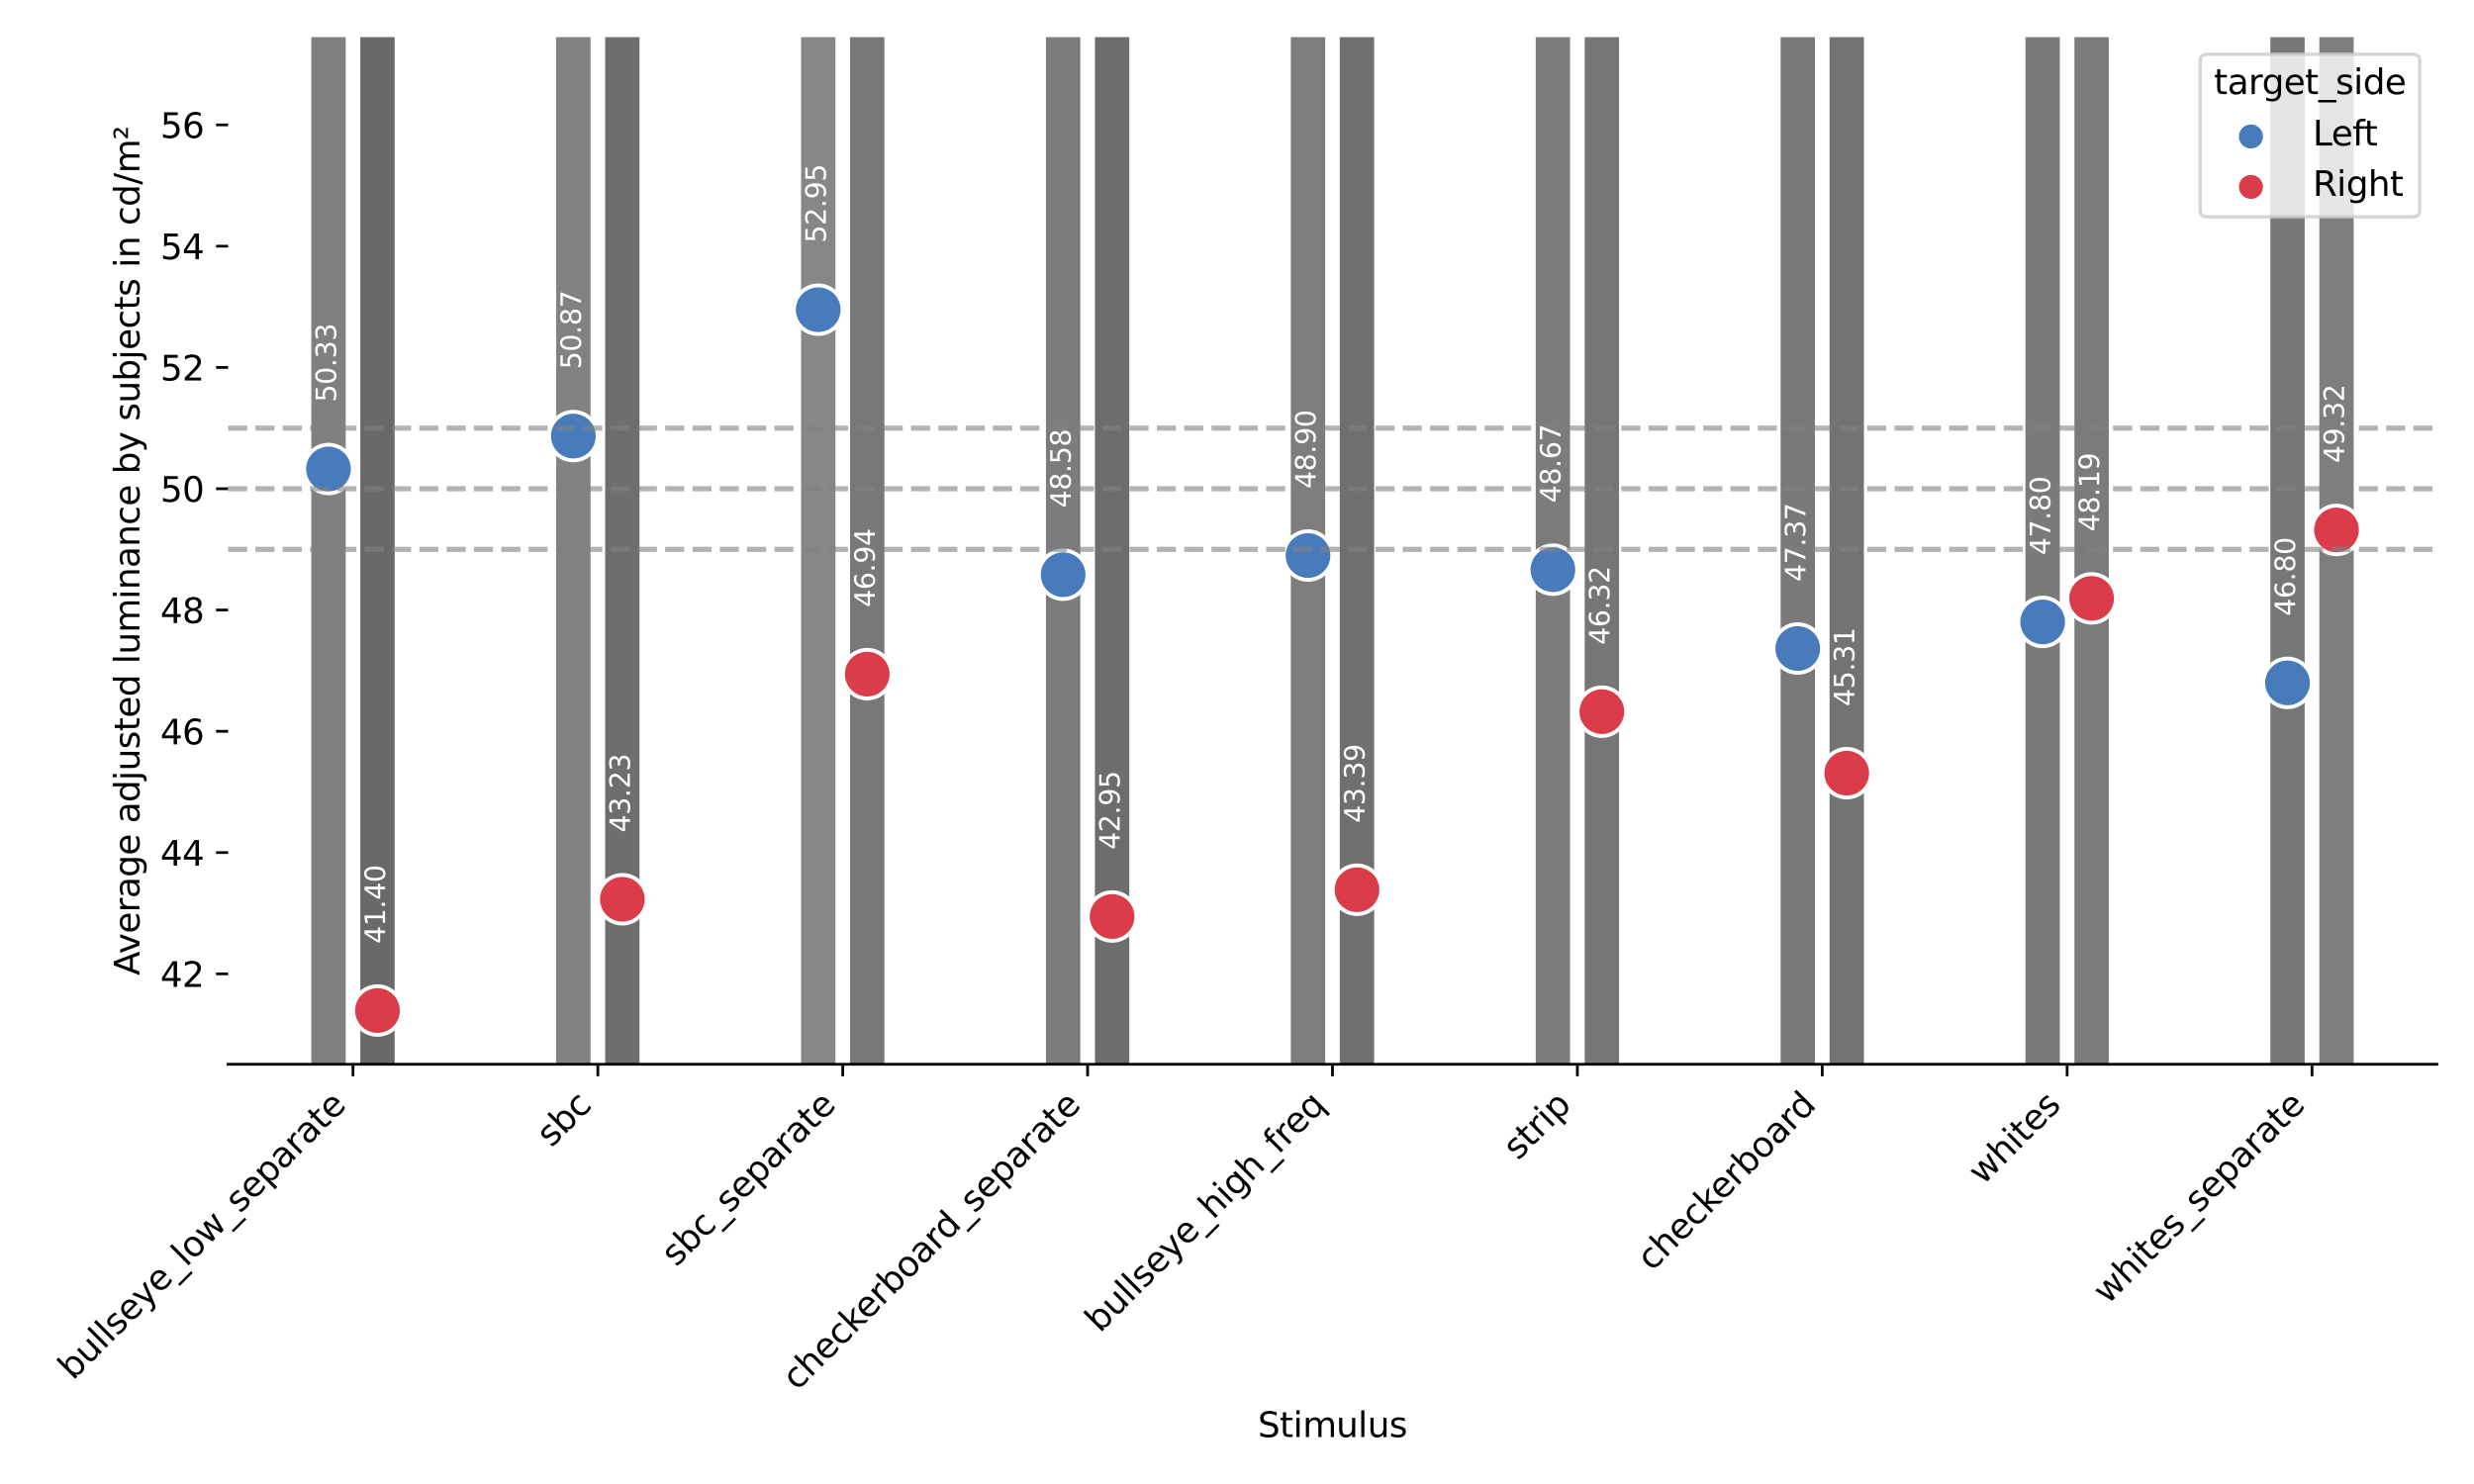 <?xml version="1.0" encoding="utf-8" standalone="no"?>
<!DOCTYPE svg PUBLIC "-//W3C//DTD SVG 1.1//EN"
  "http://www.w3.org/Graphics/SVG/1.1/DTD/svg11.dtd">
<svg xmlns:xlink="http://www.w3.org/1999/xlink" width="720pt" height="432pt" viewBox="0 0 720 432" xmlns="http://www.w3.org/2000/svg" version="1.1">
 <defs>
  <style type="text/css">*{stroke-linejoin: round; stroke-linecap: butt}</style>
 </defs>
 <g id="figure_1">
  <g id="patch_1">
   <path d="M 0 432 
L 720 432 
L 720 0 
L 0 0 
z
" style="fill: #ffffff"/>
  </g>
  <g id="axes_1">
   <g id="patch_2">
    <path d="M 66.381 309.807 
L 709.2 309.807 
L 709.2 10.8 
L 66.381 10.8 
z
" style="fill: #ffffff"/>
   </g>
   <g id="line2d_1">
    <path d="M 95.6 309.807 
L 95.6 10.8 
" clip-path="url(#p808f2d8a9f)" style="fill: none; stroke: #808080; stroke-width: 10; stroke-linecap: square"/>
   </g>
   <g id="line2d_2">
    <path d="M 109.853 309.807 
L 109.853 10.8 
" clip-path="url(#p808f2d8a9f)" style="fill: none; stroke: #696969; stroke-width: 10; stroke-linecap: square"/>
   </g>
   <g id="line2d_3">
    <path d="M 166.866 309.807 
L 166.866 10.8 
" clip-path="url(#p808f2d8a9f)" style="fill: none; stroke: #828282; stroke-width: 10; stroke-linecap: square"/>
   </g>
   <g id="line2d_4">
    <path d="M 181.119 309.807 
L 181.119 10.8 
" clip-path="url(#p808f2d8a9f)" style="fill: none; stroke: #6e6e6e; stroke-width: 10; stroke-linecap: square"/>
   </g>
   <g id="line2d_5">
    <path d="M 238.132 309.807 
L 238.132 10.8 
" clip-path="url(#p808f2d8a9f)" style="fill: none; stroke: #878787; stroke-width: 10; stroke-linecap: square"/>
   </g>
   <g id="line2d_6">
    <path d="M 252.385 309.807 
L 252.385 10.8 
" clip-path="url(#p808f2d8a9f)" style="fill: none; stroke: #787878; stroke-width: 10; stroke-linecap: square"/>
   </g>
   <g id="line2d_7">
    <path d="M 309.398 309.807 
L 309.398 10.8 
" clip-path="url(#p808f2d8a9f)" style="fill: none; stroke: #7c7c7c; stroke-width: 10; stroke-linecap: square"/>
   </g>
   <g id="line2d_8">
    <path d="M 323.651 309.807 
L 323.651 10.8 
" clip-path="url(#p808f2d8a9f)" style="fill: none; stroke: #6d6d6d; stroke-width: 10; stroke-linecap: square"/>
   </g>
   <g id="line2d_9">
    <path d="M 380.664 309.807 
L 380.664 10.8 
" clip-path="url(#p808f2d8a9f)" style="fill: none; stroke: #7d7d7d; stroke-width: 10; stroke-linecap: square"/>
   </g>
   <g id="line2d_10">
    <path d="M 394.917 309.807 
L 394.917 10.8 
" clip-path="url(#p808f2d8a9f)" style="fill: none; stroke: #6f6f6f; stroke-width: 10; stroke-linecap: square"/>
   </g>
   <g id="line2d_11">
    <path d="M 451.93 309.807 
L 451.93 10.8 
" clip-path="url(#p808f2d8a9f)" style="fill: none; stroke: #7c7c7c; stroke-width: 10; stroke-linecap: square"/>
   </g>
   <g id="line2d_12">
    <path d="M 466.183 309.807 
L 466.183 10.8 
" clip-path="url(#p808f2d8a9f)" style="fill: none; stroke: #767676; stroke-width: 10; stroke-linecap: square"/>
   </g>
   <g id="line2d_13">
    <path d="M 523.196 309.807 
L 523.196 10.8 
" clip-path="url(#p808f2d8a9f)" style="fill: none; stroke: #797979; stroke-width: 10; stroke-linecap: square"/>
   </g>
   <g id="line2d_14">
    <path d="M 537.449 309.807 
L 537.449 10.8 
" clip-path="url(#p808f2d8a9f)" style="fill: none; stroke: #737373; stroke-width: 10; stroke-linecap: square"/>
   </g>
   <g id="line2d_15">
    <path d="M 594.462 309.807 
L 594.462 10.8 
" clip-path="url(#p808f2d8a9f)" style="fill: none; stroke: #7a7a7a; stroke-width: 10; stroke-linecap: square"/>
   </g>
   <g id="line2d_16">
    <path d="M 608.715 309.807 
L 608.715 10.8 
" clip-path="url(#p808f2d8a9f)" style="fill: none; stroke: #7b7b7b; stroke-width: 10; stroke-linecap: square"/>
   </g>
   <g id="line2d_17">
    <path d="M 665.728 309.807 
L 665.728 10.8 
" clip-path="url(#p808f2d8a9f)" style="fill: none; stroke: #777777; stroke-width: 10; stroke-linecap: square"/>
   </g>
   <g id="line2d_18">
    <path d="M 679.981 309.807 
L 679.981 10.8 
" clip-path="url(#p808f2d8a9f)" style="fill: none; stroke: #7e7e7e; stroke-width: 10; stroke-linecap: square"/>
   </g>
   <g id="PathCollection_1">
    <defs>
     <path id="C0_0_8104be5fdb" d="M 0 7.071 
C 1.875 7.071 3.674 6.326 5 5 
C 6.326 3.674 7.071 1.875 7.071 -0 
C 7.071 -1.875 6.326 -3.674 5 -5 
C 3.674 -6.326 1.875 -7.071 0 -7.071 
C -1.875 -7.071 -3.674 -6.326 -5 -5 
C -6.326 -3.674 -7.071 -1.875 -7.071 0 
C -7.071 1.875 -6.326 3.674 -5 5 
C -3.674 6.326 -1.875 7.071 0 7.071 
z
"/>
    </defs>
    <g clip-path="url(#p808f2d8a9f)">
     <use xlink:href="#C0_0_8104be5fdb" x="380.664" y="161.719" style="fill: #477bbb; stroke: #ffffff; stroke-width: 1.131"/>
    </g>
    <g clip-path="url(#p808f2d8a9f)">
     <use xlink:href="#C0_0_8104be5fdb" x="394.917" y="259.006" style="fill: #da3d49; stroke: #ffffff; stroke-width: 1.131"/>
    </g>
    <g clip-path="url(#p808f2d8a9f)">
     <use xlink:href="#C0_0_8104be5fdb" x="95.6" y="136.528" style="fill: #477bbb; stroke: #ffffff; stroke-width: 1.131"/>
    </g>
    <g clip-path="url(#p808f2d8a9f)">
     <use xlink:href="#C0_0_8104be5fdb" x="109.853" y="294.172" style="fill: #da3d49; stroke: #ffffff; stroke-width: 1.131"/>
    </g>
    <g clip-path="url(#p808f2d8a9f)">
     <use xlink:href="#C0_0_8104be5fdb" x="523.196" y="188.787" style="fill: #477bbb; stroke: #ffffff; stroke-width: 1.131"/>
    </g>
    <g clip-path="url(#p808f2d8a9f)">
     <use xlink:href="#C0_0_8104be5fdb" x="537.449" y="225.073" style="fill: #da3d49; stroke: #ffffff; stroke-width: 1.131"/>
    </g>
    <g clip-path="url(#p808f2d8a9f)">
     <use xlink:href="#C0_0_8104be5fdb" x="309.398" y="167.295" style="fill: #477bbb; stroke: #ffffff; stroke-width: 1.131"/>
    </g>
    <g clip-path="url(#p808f2d8a9f)">
     <use xlink:href="#C0_0_8104be5fdb" x="323.651" y="266.796" style="fill: #da3d49; stroke: #ffffff; stroke-width: 1.131"/>
    </g>
    <g clip-path="url(#p808f2d8a9f)">
     <use xlink:href="#C0_0_8104be5fdb" x="166.866" y="126.945" style="fill: #477bbb; stroke: #ffffff; stroke-width: 1.131"/>
    </g>
    <g clip-path="url(#p808f2d8a9f)">
     <use xlink:href="#C0_0_8104be5fdb" x="181.119" y="261.78" style="fill: #da3d49; stroke: #ffffff; stroke-width: 1.131"/>
    </g>
    <g clip-path="url(#p808f2d8a9f)">
     <use xlink:href="#C0_0_8104be5fdb" x="238.132" y="90.154" style="fill: #477bbb; stroke: #ffffff; stroke-width: 1.131"/>
    </g>
    <g clip-path="url(#p808f2d8a9f)">
     <use xlink:href="#C0_0_8104be5fdb" x="252.385" y="196.24" style="fill: #da3d49; stroke: #ffffff; stroke-width: 1.131"/>
    </g>
    <g clip-path="url(#p808f2d8a9f)">
     <use xlink:href="#C0_0_8104be5fdb" x="451.93" y="165.838" style="fill: #477bbb; stroke: #ffffff; stroke-width: 1.131"/>
    </g>
    <g clip-path="url(#p808f2d8a9f)">
     <use xlink:href="#C0_0_8104be5fdb" x="466.183" y="207.168" style="fill: #da3d49; stroke: #ffffff; stroke-width: 1.131"/>
    </g>
    <g clip-path="url(#p808f2d8a9f)">
     <use xlink:href="#C0_0_8104be5fdb" x="594.462" y="181.053" style="fill: #477bbb; stroke: #ffffff; stroke-width: 1.131"/>
    </g>
    <g clip-path="url(#p808f2d8a9f)">
     <use xlink:href="#C0_0_8104be5fdb" x="608.715" y="174.188" style="fill: #da3d49; stroke: #ffffff; stroke-width: 1.131"/>
    </g>
    <g clip-path="url(#p808f2d8a9f)">
     <use xlink:href="#C0_0_8104be5fdb" x="665.728" y="198.79" style="fill: #477bbb; stroke: #ffffff; stroke-width: 1.131"/>
    </g>
    <g clip-path="url(#p808f2d8a9f)">
     <use xlink:href="#C0_0_8104be5fdb" x="679.981" y="154.265" style="fill: #da3d49; stroke: #ffffff; stroke-width: 1.131"/>
    </g>
   </g>
   <g id="PathCollection_2"/>
   <g id="PathCollection_3"/>
   <g id="matplotlib.axis_1">
    <g id="xtick_1">
     <g id="line2d_19">
      <defs>
       <path id="m1908c0b4bd" d="M 0 0 
L 0 3.5 
" style="stroke: #000000; stroke-width: 0.8"/>
      </defs>
      <g>
       <use xlink:href="#m1908c0b4bd" x="102.726" y="309.807" style="stroke: #000000; stroke-width: 0.8"/>
      </g>
     </g>
     <g id="text_1">
      <!-- bullseye_low_separate -->
      <g transform="translate(21.225 402.015) rotate(-45) scale(0.1 -0.1)">
       <defs>
        <path id="DejaVuSans-62" d="M 3116 1747 
Q 3116 2381 2855 2742 
Q 2594 3103 2138 3103 
Q 1681 3103 1420 2742 
Q 1159 2381 1159 1747 
Q 1159 1113 1420 752 
Q 1681 391 2138 391 
Q 2594 391 2855 752 
Q 3116 1113 3116 1747 
z
M 1159 2969 
Q 1341 3281 1617 3432 
Q 1894 3584 2278 3584 
Q 2916 3584 3314 3078 
Q 3713 2572 3713 1747 
Q 3713 922 3314 415 
Q 2916 -91 2278 -91 
Q 1894 -91 1617 61 
Q 1341 213 1159 525 
L 1159 0 
L 581 0 
L 581 4863 
L 1159 4863 
L 1159 2969 
z
" transform="scale(0.016)"/>
        <path id="DejaVuSans-75" d="M 544 1381 
L 544 3500 
L 1119 3500 
L 1119 1403 
Q 1119 906 1312 657 
Q 1506 409 1894 409 
Q 2359 409 2629 706 
Q 2900 1003 2900 1516 
L 2900 3500 
L 3475 3500 
L 3475 0 
L 2900 0 
L 2900 538 
Q 2691 219 2414 64 
Q 2138 -91 1772 -91 
Q 1169 -91 856 284 
Q 544 659 544 1381 
z
M 1991 3584 
L 1991 3584 
z
" transform="scale(0.016)"/>
        <path id="DejaVuSans-6c" d="M 603 4863 
L 1178 4863 
L 1178 0 
L 603 0 
L 603 4863 
z
" transform="scale(0.016)"/>
        <path id="DejaVuSans-73" d="M 2834 3397 
L 2834 2853 
Q 2591 2978 2328 3040 
Q 2066 3103 1784 3103 
Q 1356 3103 1142 2972 
Q 928 2841 928 2578 
Q 928 2378 1081 2264 
Q 1234 2150 1697 2047 
L 1894 2003 
Q 2506 1872 2764 1633 
Q 3022 1394 3022 966 
Q 3022 478 2636 193 
Q 2250 -91 1575 -91 
Q 1294 -91 989 -36 
Q 684 19 347 128 
L 347 722 
Q 666 556 975 473 
Q 1284 391 1588 391 
Q 1994 391 2212 530 
Q 2431 669 2431 922 
Q 2431 1156 2273 1281 
Q 2116 1406 1581 1522 
L 1381 1569 
Q 847 1681 609 1914 
Q 372 2147 372 2553 
Q 372 3047 722 3315 
Q 1072 3584 1716 3584 
Q 2034 3584 2315 3537 
Q 2597 3491 2834 3397 
z
" transform="scale(0.016)"/>
        <path id="DejaVuSans-65" d="M 3597 1894 
L 3597 1613 
L 953 1613 
Q 991 1019 1311 708 
Q 1631 397 2203 397 
Q 2534 397 2845 478 
Q 3156 559 3463 722 
L 3463 178 
Q 3153 47 2828 -22 
Q 2503 -91 2169 -91 
Q 1331 -91 842 396 
Q 353 884 353 1716 
Q 353 2575 817 3079 
Q 1281 3584 2069 3584 
Q 2775 3584 3186 3129 
Q 3597 2675 3597 1894 
z
M 3022 2063 
Q 3016 2534 2758 2815 
Q 2500 3097 2075 3097 
Q 1594 3097 1305 2825 
Q 1016 2553 972 2059 
L 3022 2063 
z
" transform="scale(0.016)"/>
        <path id="DejaVuSans-79" d="M 2059 -325 
Q 1816 -950 1584 -1140 
Q 1353 -1331 966 -1331 
L 506 -1331 
L 506 -850 
L 844 -850 
Q 1081 -850 1212 -737 
Q 1344 -625 1503 -206 
L 1606 56 
L 191 3500 
L 800 3500 
L 1894 763 
L 2988 3500 
L 3597 3500 
L 2059 -325 
z
" transform="scale(0.016)"/>
        <path id="DejaVuSans-5f" d="M 3263 -1063 
L 3263 -1509 
L -63 -1509 
L -63 -1063 
L 3263 -1063 
z
" transform="scale(0.016)"/>
        <path id="DejaVuSans-6f" d="M 1959 3097 
Q 1497 3097 1228 2736 
Q 959 2375 959 1747 
Q 959 1119 1226 758 
Q 1494 397 1959 397 
Q 2419 397 2687 759 
Q 2956 1122 2956 1747 
Q 2956 2369 2687 2733 
Q 2419 3097 1959 3097 
z
M 1959 3584 
Q 2709 3584 3137 3096 
Q 3566 2609 3566 1747 
Q 3566 888 3137 398 
Q 2709 -91 1959 -91 
Q 1206 -91 779 398 
Q 353 888 353 1747 
Q 353 2609 779 3096 
Q 1206 3584 1959 3584 
z
" transform="scale(0.016)"/>
        <path id="DejaVuSans-77" d="M 269 3500 
L 844 3500 
L 1563 769 
L 2278 3500 
L 2956 3500 
L 3675 769 
L 4391 3500 
L 4966 3500 
L 4050 0 
L 3372 0 
L 2619 2869 
L 1863 0 
L 1184 0 
L 269 3500 
z
" transform="scale(0.016)"/>
        <path id="DejaVuSans-70" d="M 1159 525 
L 1159 -1331 
L 581 -1331 
L 581 3500 
L 1159 3500 
L 1159 2969 
Q 1341 3281 1617 3432 
Q 1894 3584 2278 3584 
Q 2916 3584 3314 3078 
Q 3713 2572 3713 1747 
Q 3713 922 3314 415 
Q 2916 -91 2278 -91 
Q 1894 -91 1617 61 
Q 1341 213 1159 525 
z
M 3116 1747 
Q 3116 2381 2855 2742 
Q 2594 3103 2138 3103 
Q 1681 3103 1420 2742 
Q 1159 2381 1159 1747 
Q 1159 1113 1420 752 
Q 1681 391 2138 391 
Q 2594 391 2855 752 
Q 3116 1113 3116 1747 
z
" transform="scale(0.016)"/>
        <path id="DejaVuSans-61" d="M 2194 1759 
Q 1497 1759 1228 1600 
Q 959 1441 959 1056 
Q 959 750 1161 570 
Q 1363 391 1709 391 
Q 2188 391 2477 730 
Q 2766 1069 2766 1631 
L 2766 1759 
L 2194 1759 
z
M 3341 1997 
L 3341 0 
L 2766 0 
L 2766 531 
Q 2569 213 2275 61 
Q 1981 -91 1556 -91 
Q 1019 -91 701 211 
Q 384 513 384 1019 
Q 384 1609 779 1909 
Q 1175 2209 1959 2209 
L 2766 2209 
L 2766 2266 
Q 2766 2663 2505 2880 
Q 2244 3097 1772 3097 
Q 1472 3097 1187 3025 
Q 903 2953 641 2809 
L 641 3341 
Q 956 3463 1253 3523 
Q 1550 3584 1831 3584 
Q 2591 3584 2966 3190 
Q 3341 2797 3341 1997 
z
" transform="scale(0.016)"/>
        <path id="DejaVuSans-72" d="M 2631 2963 
Q 2534 3019 2420 3045 
Q 2306 3072 2169 3072 
Q 1681 3072 1420 2755 
Q 1159 2438 1159 1844 
L 1159 0 
L 581 0 
L 581 3500 
L 1159 3500 
L 1159 2956 
Q 1341 3275 1631 3429 
Q 1922 3584 2338 3584 
Q 2397 3584 2469 3576 
Q 2541 3569 2628 3553 
L 2631 2963 
z
" transform="scale(0.016)"/>
        <path id="DejaVuSans-74" d="M 1172 4494 
L 1172 3500 
L 2356 3500 
L 2356 3053 
L 1172 3053 
L 1172 1153 
Q 1172 725 1289 603 
Q 1406 481 1766 481 
L 2356 481 
L 2356 0 
L 1766 0 
Q 1100 0 847 248 
Q 594 497 594 1153 
L 594 3053 
L 172 3053 
L 172 3500 
L 594 3500 
L 594 4494 
L 1172 4494 
z
" transform="scale(0.016)"/>
       </defs>
       <use xlink:href="#DejaVuSans-62"/>
       <use xlink:href="#DejaVuSans-75" x="63.477"/>
       <use xlink:href="#DejaVuSans-6c" x="126.855"/>
       <use xlink:href="#DejaVuSans-6c" x="154.639"/>
       <use xlink:href="#DejaVuSans-73" x="182.422"/>
       <use xlink:href="#DejaVuSans-65" x="234.521"/>
       <use xlink:href="#DejaVuSans-79" x="296.045"/>
       <use xlink:href="#DejaVuSans-65" x="355.225"/>
       <use xlink:href="#DejaVuSans-5f" x="416.748"/>
       <use xlink:href="#DejaVuSans-6c" x="466.748"/>
       <use xlink:href="#DejaVuSans-6f" x="494.531"/>
       <use xlink:href="#DejaVuSans-77" x="555.713"/>
       <use xlink:href="#DejaVuSans-5f" x="637.5"/>
       <use xlink:href="#DejaVuSans-73" x="687.5"/>
       <use xlink:href="#DejaVuSans-65" x="739.6"/>
       <use xlink:href="#DejaVuSans-70" x="801.123"/>
       <use xlink:href="#DejaVuSans-61" x="864.6"/>
       <use xlink:href="#DejaVuSans-72" x="925.879"/>
       <use xlink:href="#DejaVuSans-61" x="966.992"/>
       <use xlink:href="#DejaVuSans-74" x="1028.271"/>
       <use xlink:href="#DejaVuSans-65" x="1067.48"/>
      </g>
     </g>
    </g>
    <g id="xtick_2">
     <g id="line2d_20">
      <g>
       <use xlink:href="#m1908c0b4bd" x="173.992" y="309.807" style="stroke: #000000; stroke-width: 0.8"/>
      </g>
     </g>
     <g id="text_2">
      <!-- sbc -->
      <g transform="translate(160.461 334.241) rotate(-45) scale(0.1 -0.1)">
       <defs>
        <path id="DejaVuSans-63" d="M 3122 3366 
L 3122 2828 
Q 2878 2963 2633 3030 
Q 2388 3097 2138 3097 
Q 1578 3097 1268 2742 
Q 959 2388 959 1747 
Q 959 1106 1268 751 
Q 1578 397 2138 397 
Q 2388 397 2633 464 
Q 2878 531 3122 666 
L 3122 134 
Q 2881 22 2623 -34 
Q 2366 -91 2075 -91 
Q 1284 -91 818 406 
Q 353 903 353 1747 
Q 353 2603 823 3093 
Q 1294 3584 2113 3584 
Q 2378 3584 2631 3529 
Q 2884 3475 3122 3366 
z
" transform="scale(0.016)"/>
       </defs>
       <use xlink:href="#DejaVuSans-73"/>
       <use xlink:href="#DejaVuSans-62" x="52.1"/>
       <use xlink:href="#DejaVuSans-63" x="115.576"/>
      </g>
     </g>
    </g>
    <g id="xtick_3">
     <g id="line2d_21">
      <g>
       <use xlink:href="#m1908c0b4bd" x="245.258" y="309.807" style="stroke: #000000; stroke-width: 0.8"/>
      </g>
     </g>
     <g id="text_3">
      <!-- sbc_separate -->
      <g transform="translate(196.775 368.996) rotate(-45) scale(0.1 -0.1)">
       <use xlink:href="#DejaVuSans-73"/>
       <use xlink:href="#DejaVuSans-62" x="52.1"/>
       <use xlink:href="#DejaVuSans-63" x="115.576"/>
       <use xlink:href="#DejaVuSans-5f" x="170.557"/>
       <use xlink:href="#DejaVuSans-73" x="220.557"/>
       <use xlink:href="#DejaVuSans-65" x="272.656"/>
       <use xlink:href="#DejaVuSans-70" x="334.18"/>
       <use xlink:href="#DejaVuSans-61" x="397.656"/>
       <use xlink:href="#DejaVuSans-72" x="458.936"/>
       <use xlink:href="#DejaVuSans-61" x="500.049"/>
       <use xlink:href="#DejaVuSans-74" x="561.328"/>
       <use xlink:href="#DejaVuSans-65" x="600.537"/>
      </g>
     </g>
    </g>
    <g id="xtick_4">
     <g id="line2d_22">
      <g>
       <use xlink:href="#m1908c0b4bd" x="316.524" y="309.807" style="stroke: #000000; stroke-width: 0.8"/>
      </g>
     </g>
     <g id="text_4">
      <!-- checkerboard_separate -->
      <g transform="translate(231.976 405.061) rotate(-45) scale(0.1 -0.1)">
       <defs>
        <path id="DejaVuSans-68" d="M 3513 2113 
L 3513 0 
L 2938 0 
L 2938 2094 
Q 2938 2591 2744 2837 
Q 2550 3084 2163 3084 
Q 1697 3084 1428 2787 
Q 1159 2491 1159 1978 
L 1159 0 
L 581 0 
L 581 4863 
L 1159 4863 
L 1159 2956 
Q 1366 3272 1645 3428 
Q 1925 3584 2291 3584 
Q 2894 3584 3203 3211 
Q 3513 2838 3513 2113 
z
" transform="scale(0.016)"/>
        <path id="DejaVuSans-6b" d="M 581 4863 
L 1159 4863 
L 1159 1991 
L 2875 3500 
L 3609 3500 
L 1753 1863 
L 3688 0 
L 2938 0 
L 1159 1709 
L 1159 0 
L 581 0 
L 581 4863 
z
" transform="scale(0.016)"/>
        <path id="DejaVuSans-64" d="M 2906 2969 
L 2906 4863 
L 3481 4863 
L 3481 0 
L 2906 0 
L 2906 525 
Q 2725 213 2448 61 
Q 2172 -91 1784 -91 
Q 1150 -91 751 415 
Q 353 922 353 1747 
Q 353 2572 751 3078 
Q 1150 3584 1784 3584 
Q 2172 3584 2448 3432 
Q 2725 3281 2906 2969 
z
M 947 1747 
Q 947 1113 1208 752 
Q 1469 391 1925 391 
Q 2381 391 2643 752 
Q 2906 1113 2906 1747 
Q 2906 2381 2643 2742 
Q 2381 3103 1925 3103 
Q 1469 3103 1208 2742 
Q 947 2381 947 1747 
z
" transform="scale(0.016)"/>
       </defs>
       <use xlink:href="#DejaVuSans-63"/>
       <use xlink:href="#DejaVuSans-68" x="54.98"/>
       <use xlink:href="#DejaVuSans-65" x="118.359"/>
       <use xlink:href="#DejaVuSans-63" x="179.883"/>
       <use xlink:href="#DejaVuSans-6b" x="234.863"/>
       <use xlink:href="#DejaVuSans-65" x="289.148"/>
       <use xlink:href="#DejaVuSans-72" x="350.672"/>
       <use xlink:href="#DejaVuSans-62" x="391.785"/>
       <use xlink:href="#DejaVuSans-6f" x="455.262"/>
       <use xlink:href="#DejaVuSans-61" x="516.443"/>
       <use xlink:href="#DejaVuSans-72" x="577.723"/>
       <use xlink:href="#DejaVuSans-64" x="617.086"/>
       <use xlink:href="#DejaVuSans-5f" x="680.562"/>
       <use xlink:href="#DejaVuSans-73" x="730.562"/>
       <use xlink:href="#DejaVuSans-65" x="782.662"/>
       <use xlink:href="#DejaVuSans-70" x="844.186"/>
       <use xlink:href="#DejaVuSans-61" x="907.662"/>
       <use xlink:href="#DejaVuSans-72" x="968.941"/>
       <use xlink:href="#DejaVuSans-61" x="1010.055"/>
       <use xlink:href="#DejaVuSans-74" x="1071.334"/>
       <use xlink:href="#DejaVuSans-65" x="1110.543"/>
      </g>
     </g>
    </g>
    <g id="xtick_5">
     <g id="line2d_23">
      <g>
       <use xlink:href="#m1908c0b4bd" x="387.79" y="309.807" style="stroke: #000000; stroke-width: 0.8"/>
      </g>
     </g>
     <g id="text_5">
      <!-- bullseye_high_freq -->
      <g transform="translate(320.089 388.214) rotate(-45) scale(0.1 -0.1)">
       <defs>
        <path id="DejaVuSans-69" d="M 603 3500 
L 1178 3500 
L 1178 0 
L 603 0 
L 603 3500 
z
M 603 4863 
L 1178 4863 
L 1178 4134 
L 603 4134 
L 603 4863 
z
" transform="scale(0.016)"/>
        <path id="DejaVuSans-67" d="M 2906 1791 
Q 2906 2416 2648 2759 
Q 2391 3103 1925 3103 
Q 1463 3103 1205 2759 
Q 947 2416 947 1791 
Q 947 1169 1205 825 
Q 1463 481 1925 481 
Q 2391 481 2648 825 
Q 2906 1169 2906 1791 
z
M 3481 434 
Q 3481 -459 3084 -895 
Q 2688 -1331 1869 -1331 
Q 1566 -1331 1297 -1286 
Q 1028 -1241 775 -1147 
L 775 -588 
Q 1028 -725 1275 -790 
Q 1522 -856 1778 -856 
Q 2344 -856 2625 -561 
Q 2906 -266 2906 331 
L 2906 616 
Q 2728 306 2450 153 
Q 2172 0 1784 0 
Q 1141 0 747 490 
Q 353 981 353 1791 
Q 353 2603 747 3093 
Q 1141 3584 1784 3584 
Q 2172 3584 2450 3431 
Q 2728 3278 2906 2969 
L 2906 3500 
L 3481 3500 
L 3481 434 
z
" transform="scale(0.016)"/>
        <path id="DejaVuSans-66" d="M 2375 4863 
L 2375 4384 
L 1825 4384 
Q 1516 4384 1395 4259 
Q 1275 4134 1275 3809 
L 1275 3500 
L 2222 3500 
L 2222 3053 
L 1275 3053 
L 1275 0 
L 697 0 
L 697 3053 
L 147 3053 
L 147 3500 
L 697 3500 
L 697 3744 
Q 697 4328 969 4595 
Q 1241 4863 1831 4863 
L 2375 4863 
z
" transform="scale(0.016)"/>
        <path id="DejaVuSans-71" d="M 947 1747 
Q 947 1113 1208 752 
Q 1469 391 1925 391 
Q 2381 391 2643 752 
Q 2906 1113 2906 1747 
Q 2906 2381 2643 2742 
Q 2381 3103 1925 3103 
Q 1469 3103 1208 2742 
Q 947 2381 947 1747 
z
M 2906 525 
Q 2725 213 2448 61 
Q 2172 -91 1784 -91 
Q 1150 -91 751 415 
Q 353 922 353 1747 
Q 353 2572 751 3078 
Q 1150 3584 1784 3584 
Q 2172 3584 2448 3432 
Q 2725 3281 2906 2969 
L 2906 3500 
L 3481 3500 
L 3481 -1331 
L 2906 -1331 
L 2906 525 
z
" transform="scale(0.016)"/>
       </defs>
       <use xlink:href="#DejaVuSans-62"/>
       <use xlink:href="#DejaVuSans-75" x="63.477"/>
       <use xlink:href="#DejaVuSans-6c" x="126.855"/>
       <use xlink:href="#DejaVuSans-6c" x="154.639"/>
       <use xlink:href="#DejaVuSans-73" x="182.422"/>
       <use xlink:href="#DejaVuSans-65" x="234.521"/>
       <use xlink:href="#DejaVuSans-79" x="296.045"/>
       <use xlink:href="#DejaVuSans-65" x="355.225"/>
       <use xlink:href="#DejaVuSans-5f" x="416.748"/>
       <use xlink:href="#DejaVuSans-68" x="466.748"/>
       <use xlink:href="#DejaVuSans-69" x="530.127"/>
       <use xlink:href="#DejaVuSans-67" x="557.91"/>
       <use xlink:href="#DejaVuSans-68" x="621.387"/>
       <use xlink:href="#DejaVuSans-5f" x="684.766"/>
       <use xlink:href="#DejaVuSans-66" x="734.766"/>
       <use xlink:href="#DejaVuSans-72" x="769.971"/>
       <use xlink:href="#DejaVuSans-65" x="808.834"/>
       <use xlink:href="#DejaVuSans-71" x="870.357"/>
      </g>
     </g>
    </g>
    <g id="xtick_6">
     <g id="line2d_24">
      <g>
       <use xlink:href="#m1908c0b4bd" x="459.056" y="309.807" style="stroke: #000000; stroke-width: 0.8"/>
      </g>
     </g>
     <g id="text_6">
      <!-- strip -->
      <g transform="translate(441.77 337.996) rotate(-45) scale(0.1 -0.1)">
       <use xlink:href="#DejaVuSans-73"/>
       <use xlink:href="#DejaVuSans-74" x="52.1"/>
       <use xlink:href="#DejaVuSans-72" x="91.309"/>
       <use xlink:href="#DejaVuSans-69" x="132.422"/>
       <use xlink:href="#DejaVuSans-70" x="160.205"/>
      </g>
     </g>
    </g>
    <g id="xtick_7">
     <g id="line2d_25">
      <g>
       <use xlink:href="#m1908c0b4bd" x="530.322" y="309.807" style="stroke: #000000; stroke-width: 0.8"/>
      </g>
     </g>
     <g id="text_7">
      <!-- checkerboard -->
      <g transform="translate(480.727 370.306) rotate(-45) scale(0.1 -0.1)">
       <use xlink:href="#DejaVuSans-63"/>
       <use xlink:href="#DejaVuSans-68" x="54.98"/>
       <use xlink:href="#DejaVuSans-65" x="118.359"/>
       <use xlink:href="#DejaVuSans-63" x="179.883"/>
       <use xlink:href="#DejaVuSans-6b" x="234.863"/>
       <use xlink:href="#DejaVuSans-65" x="289.148"/>
       <use xlink:href="#DejaVuSans-72" x="350.672"/>
       <use xlink:href="#DejaVuSans-62" x="391.785"/>
       <use xlink:href="#DejaVuSans-6f" x="455.262"/>
       <use xlink:href="#DejaVuSans-61" x="516.443"/>
       <use xlink:href="#DejaVuSans-72" x="577.723"/>
       <use xlink:href="#DejaVuSans-64" x="617.086"/>
      </g>
     </g>
    </g>
    <g id="xtick_8">
     <g id="line2d_26">
      <g>
       <use xlink:href="#m1908c0b4bd" x="601.588" y="309.807" style="stroke: #000000; stroke-width: 0.8"/>
      </g>
     </g>
     <g id="text_8">
      <!-- whites -->
      <g transform="translate(577.083 345.215) rotate(-45) scale(0.1 -0.1)">
       <use xlink:href="#DejaVuSans-77"/>
       <use xlink:href="#DejaVuSans-68" x="81.787"/>
       <use xlink:href="#DejaVuSans-69" x="145.166"/>
       <use xlink:href="#DejaVuSans-74" x="172.949"/>
       <use xlink:href="#DejaVuSans-65" x="212.158"/>
       <use xlink:href="#DejaVuSans-73" x="273.682"/>
      </g>
     </g>
    </g>
    <g id="xtick_9">
     <g id="line2d_27">
      <g>
       <use xlink:href="#m1908c0b4bd" x="672.854" y="309.807" style="stroke: #000000; stroke-width: 0.8"/>
      </g>
     </g>
     <g id="text_9">
      <!-- whites_separate -->
      <g transform="translate(613.397 379.971) rotate(-45) scale(0.1 -0.1)">
       <use xlink:href="#DejaVuSans-77"/>
       <use xlink:href="#DejaVuSans-68" x="81.787"/>
       <use xlink:href="#DejaVuSans-69" x="145.166"/>
       <use xlink:href="#DejaVuSans-74" x="172.949"/>
       <use xlink:href="#DejaVuSans-65" x="212.158"/>
       <use xlink:href="#DejaVuSans-73" x="273.682"/>
       <use xlink:href="#DejaVuSans-5f" x="325.781"/>
       <use xlink:href="#DejaVuSans-73" x="375.781"/>
       <use xlink:href="#DejaVuSans-65" x="427.881"/>
       <use xlink:href="#DejaVuSans-70" x="489.404"/>
       <use xlink:href="#DejaVuSans-61" x="552.881"/>
       <use xlink:href="#DejaVuSans-72" x="614.16"/>
       <use xlink:href="#DejaVuSans-61" x="655.273"/>
       <use xlink:href="#DejaVuSans-74" x="716.553"/>
       <use xlink:href="#DejaVuSans-65" x="755.762"/>
      </g>
     </g>
    </g>
    <g id="text_10">
     <!-- Stimulus -->
     <g transform="translate(366.065 418.327) scale(0.1 -0.1)">
      <defs>
       <path id="DejaVuSans-53" d="M 3425 4513 
L 3425 3897 
Q 3066 4069 2747 4153 
Q 2428 4238 2131 4238 
Q 1616 4238 1336 4038 
Q 1056 3838 1056 3469 
Q 1056 3159 1242 3001 
Q 1428 2844 1947 2747 
L 2328 2669 
Q 3034 2534 3370 2195 
Q 3706 1856 3706 1288 
Q 3706 609 3251 259 
Q 2797 -91 1919 -91 
Q 1588 -91 1214 -16 
Q 841 59 441 206 
L 441 856 
Q 825 641 1194 531 
Q 1563 422 1919 422 
Q 2459 422 2753 634 
Q 3047 847 3047 1241 
Q 3047 1584 2836 1778 
Q 2625 1972 2144 2069 
L 1759 2144 
Q 1053 2284 737 2584 
Q 422 2884 422 3419 
Q 422 4038 858 4394 
Q 1294 4750 2059 4750 
Q 2388 4750 2728 4690 
Q 3069 4631 3425 4513 
z
" transform="scale(0.016)"/>
       <path id="DejaVuSans-6d" d="M 3328 2828 
Q 3544 3216 3844 3400 
Q 4144 3584 4550 3584 
Q 5097 3584 5394 3201 
Q 5691 2819 5691 2113 
L 5691 0 
L 5113 0 
L 5113 2094 
Q 5113 2597 4934 2840 
Q 4756 3084 4391 3084 
Q 3944 3084 3684 2787 
Q 3425 2491 3425 1978 
L 3425 0 
L 2847 0 
L 2847 2094 
Q 2847 2600 2669 2842 
Q 2491 3084 2119 3084 
Q 1678 3084 1418 2786 
Q 1159 2488 1159 1978 
L 1159 0 
L 581 0 
L 581 3500 
L 1159 3500 
L 1159 2956 
Q 1356 3278 1631 3431 
Q 1906 3584 2284 3584 
Q 2666 3584 2933 3390 
Q 3200 3197 3328 2828 
z
" transform="scale(0.016)"/>
      </defs>
      <use xlink:href="#DejaVuSans-53"/>
      <use xlink:href="#DejaVuSans-74" x="63.477"/>
      <use xlink:href="#DejaVuSans-69" x="102.686"/>
      <use xlink:href="#DejaVuSans-6d" x="130.469"/>
      <use xlink:href="#DejaVuSans-75" x="227.881"/>
      <use xlink:href="#DejaVuSans-6c" x="291.26"/>
      <use xlink:href="#DejaVuSans-75" x="319.043"/>
      <use xlink:href="#DejaVuSans-73" x="382.422"/>
     </g>
    </g>
   </g>
   <g id="matplotlib.axis_2">
    <g id="ytick_1">
     <g id="line2d_28">
      <defs>
       <path id="m1333280925" d="M 0 0 
L -3.5 0 
" style="stroke: #000000; stroke-width: 0.8"/>
      </defs>
      <g>
       <use xlink:href="#m1333280925" x="66.381" y="283.496" style="stroke: #000000; stroke-width: 0.8"/>
      </g>
     </g>
     <g id="text_11">
      <!-- 42 -->
      <g transform="translate(46.656 287.295) scale(0.1 -0.1)">
       <defs>
        <path id="DejaVuSans-34" d="M 2419 4116 
L 825 1625 
L 2419 1625 
L 2419 4116 
z
M 2253 4666 
L 3047 4666 
L 3047 1625 
L 3713 1625 
L 3713 1100 
L 3047 1100 
L 3047 0 
L 2419 0 
L 2419 1100 
L 313 1100 
L 313 1709 
L 2253 4666 
z
" transform="scale(0.016)"/>
        <path id="DejaVuSans-32" d="M 1228 531 
L 3431 531 
L 3431 0 
L 469 0 
L 469 531 
Q 828 903 1448 1529 
Q 2069 2156 2228 2338 
Q 2531 2678 2651 2914 
Q 2772 3150 2772 3378 
Q 2772 3750 2511 3984 
Q 2250 4219 1831 4219 
Q 1534 4219 1204 4116 
Q 875 4013 500 3803 
L 500 4441 
Q 881 4594 1212 4672 
Q 1544 4750 1819 4750 
Q 2544 4750 2975 4387 
Q 3406 4025 3406 3419 
Q 3406 3131 3298 2873 
Q 3191 2616 2906 2266 
Q 2828 2175 2409 1742 
Q 1991 1309 1228 531 
z
" transform="scale(0.016)"/>
       </defs>
       <use xlink:href="#DejaVuSans-34"/>
       <use xlink:href="#DejaVuSans-32" x="63.623"/>
      </g>
     </g>
    </g>
    <g id="ytick_2">
     <g id="line2d_29">
      <g>
       <use xlink:href="#m1333280925" x="66.381" y="248.19" style="stroke: #000000; stroke-width: 0.8"/>
      </g>
     </g>
     <g id="text_12">
      <!-- 44 -->
      <g transform="translate(46.656 251.989) scale(0.1 -0.1)">
       <use xlink:href="#DejaVuSans-34"/>
       <use xlink:href="#DejaVuSans-34" x="63.623"/>
      </g>
     </g>
    </g>
    <g id="ytick_3">
     <g id="line2d_30">
      <g>
       <use xlink:href="#m1333280925" x="66.381" y="212.884" style="stroke: #000000; stroke-width: 0.8"/>
      </g>
     </g>
     <g id="text_13">
      <!-- 46 -->
      <g transform="translate(46.656 216.684) scale(0.1 -0.1)">
       <defs>
        <path id="DejaVuSans-36" d="M 2113 2584 
Q 1688 2584 1439 2293 
Q 1191 2003 1191 1497 
Q 1191 994 1439 701 
Q 1688 409 2113 409 
Q 2538 409 2786 701 
Q 3034 994 3034 1497 
Q 3034 2003 2786 2293 
Q 2538 2584 2113 2584 
z
M 3366 4563 
L 3366 3988 
Q 3128 4100 2886 4159 
Q 2644 4219 2406 4219 
Q 1781 4219 1451 3797 
Q 1122 3375 1075 2522 
Q 1259 2794 1537 2939 
Q 1816 3084 2150 3084 
Q 2853 3084 3261 2657 
Q 3669 2231 3669 1497 
Q 3669 778 3244 343 
Q 2819 -91 2113 -91 
Q 1303 -91 875 529 
Q 447 1150 447 2328 
Q 447 3434 972 4092 
Q 1497 4750 2381 4750 
Q 2619 4750 2861 4703 
Q 3103 4656 3366 4563 
z
" transform="scale(0.016)"/>
       </defs>
       <use xlink:href="#DejaVuSans-34"/>
       <use xlink:href="#DejaVuSans-36" x="63.623"/>
      </g>
     </g>
    </g>
    <g id="ytick_4">
     <g id="line2d_31">
      <g>
       <use xlink:href="#m1333280925" x="66.381" y="177.578" style="stroke: #000000; stroke-width: 0.8"/>
      </g>
     </g>
     <g id="text_14">
      <!-- 48 -->
      <g transform="translate(46.656 181.378) scale(0.1 -0.1)">
       <defs>
        <path id="DejaVuSans-38" d="M 2034 2216 
Q 1584 2216 1326 1975 
Q 1069 1734 1069 1313 
Q 1069 891 1326 650 
Q 1584 409 2034 409 
Q 2484 409 2743 651 
Q 3003 894 3003 1313 
Q 3003 1734 2745 1975 
Q 2488 2216 2034 2216 
z
M 1403 2484 
Q 997 2584 770 2862 
Q 544 3141 544 3541 
Q 544 4100 942 4425 
Q 1341 4750 2034 4750 
Q 2731 4750 3128 4425 
Q 3525 4100 3525 3541 
Q 3525 3141 3298 2862 
Q 3072 2584 2669 2484 
Q 3125 2378 3379 2068 
Q 3634 1759 3634 1313 
Q 3634 634 3220 271 
Q 2806 -91 2034 -91 
Q 1263 -91 848 271 
Q 434 634 434 1313 
Q 434 1759 690 2068 
Q 947 2378 1403 2484 
z
M 1172 3481 
Q 1172 3119 1398 2916 
Q 1625 2713 2034 2713 
Q 2441 2713 2670 2916 
Q 2900 3119 2900 3481 
Q 2900 3844 2670 4047 
Q 2441 4250 2034 4250 
Q 1625 4250 1398 4047 
Q 1172 3844 1172 3481 
z
" transform="scale(0.016)"/>
       </defs>
       <use xlink:href="#DejaVuSans-34"/>
       <use xlink:href="#DejaVuSans-38" x="63.623"/>
      </g>
     </g>
    </g>
    <g id="ytick_5">
     <g id="line2d_32">
      <g>
       <use xlink:href="#m1333280925" x="66.381" y="142.272" style="stroke: #000000; stroke-width: 0.8"/>
      </g>
     </g>
     <g id="text_15">
      <!-- 50 -->
      <g transform="translate(46.656 146.072) scale(0.1 -0.1)">
       <defs>
        <path id="DejaVuSans-35" d="M 691 4666 
L 3169 4666 
L 3169 4134 
L 1269 4134 
L 1269 2991 
Q 1406 3038 1543 3061 
Q 1681 3084 1819 3084 
Q 2600 3084 3056 2656 
Q 3513 2228 3513 1497 
Q 3513 744 3044 326 
Q 2575 -91 1722 -91 
Q 1428 -91 1123 -41 
Q 819 9 494 109 
L 494 744 
Q 775 591 1075 516 
Q 1375 441 1709 441 
Q 2250 441 2565 725 
Q 2881 1009 2881 1497 
Q 2881 1984 2565 2268 
Q 2250 2553 1709 2553 
Q 1456 2553 1204 2497 
Q 953 2441 691 2322 
L 691 4666 
z
" transform="scale(0.016)"/>
        <path id="DejaVuSans-30" d="M 2034 4250 
Q 1547 4250 1301 3770 
Q 1056 3291 1056 2328 
Q 1056 1369 1301 889 
Q 1547 409 2034 409 
Q 2525 409 2770 889 
Q 3016 1369 3016 2328 
Q 3016 3291 2770 3770 
Q 2525 4250 2034 4250 
z
M 2034 4750 
Q 2819 4750 3233 4129 
Q 3647 3509 3647 2328 
Q 3647 1150 3233 529 
Q 2819 -91 2034 -91 
Q 1250 -91 836 529 
Q 422 1150 422 2328 
Q 422 3509 836 4129 
Q 1250 4750 2034 4750 
z
" transform="scale(0.016)"/>
       </defs>
       <use xlink:href="#DejaVuSans-35"/>
       <use xlink:href="#DejaVuSans-30" x="63.623"/>
      </g>
     </g>
    </g>
    <g id="ytick_6">
     <g id="line2d_33">
      <g>
       <use xlink:href="#m1333280925" x="66.381" y="106.967" style="stroke: #000000; stroke-width: 0.8"/>
      </g>
     </g>
     <g id="text_16">
      <!-- 52 -->
      <g transform="translate(46.656 110.766) scale(0.1 -0.1)">
       <use xlink:href="#DejaVuSans-35"/>
       <use xlink:href="#DejaVuSans-32" x="63.623"/>
      </g>
     </g>
    </g>
    <g id="ytick_7">
     <g id="line2d_34">
      <g>
       <use xlink:href="#m1333280925" x="66.381" y="71.661" style="stroke: #000000; stroke-width: 0.8"/>
      </g>
     </g>
     <g id="text_17">
      <!-- 54 -->
      <g transform="translate(46.656 75.46) scale(0.1 -0.1)">
       <use xlink:href="#DejaVuSans-35"/>
       <use xlink:href="#DejaVuSans-34" x="63.623"/>
      </g>
     </g>
    </g>
    <g id="ytick_8">
     <g id="line2d_35">
      <g>
       <use xlink:href="#m1333280925" x="66.381" y="36.355" style="stroke: #000000; stroke-width: 0.8"/>
      </g>
     </g>
     <g id="text_18">
      <!-- 56 -->
      <g transform="translate(46.656 40.154) scale(0.1 -0.1)">
       <use xlink:href="#DejaVuSans-35"/>
       <use xlink:href="#DejaVuSans-36" x="63.623"/>
      </g>
     </g>
    </g>
    <g id="text_19">
     <!-- Average adjusted luminance by subjects in cd/m² -->
     <g transform="translate(40.576 283.929) rotate(-90) scale(0.1 -0.1)">
      <defs>
       <path id="DejaVuSans-41" d="M 2188 4044 
L 1331 1722 
L 3047 1722 
L 2188 4044 
z
M 1831 4666 
L 2547 4666 
L 4325 0 
L 3669 0 
L 3244 1197 
L 1141 1197 
L 716 0 
L 50 0 
L 1831 4666 
z
" transform="scale(0.016)"/>
       <path id="DejaVuSans-76" d="M 191 3500 
L 800 3500 
L 1894 563 
L 2988 3500 
L 3597 3500 
L 2284 0 
L 1503 0 
L 191 3500 
z
" transform="scale(0.016)"/>
       <path id="DejaVuSans-20" transform="scale(0.016)"/>
       <path id="DejaVuSans-6a" d="M 603 3500 
L 1178 3500 
L 1178 -63 
Q 1178 -731 923 -1031 
Q 669 -1331 103 -1331 
L -116 -1331 
L -116 -844 
L 38 -844 
Q 366 -844 484 -692 
Q 603 -541 603 -63 
L 603 3500 
z
M 603 4863 
L 1178 4863 
L 1178 4134 
L 603 4134 
L 603 4863 
z
" transform="scale(0.016)"/>
       <path id="DejaVuSans-6e" d="M 3513 2113 
L 3513 0 
L 2938 0 
L 2938 2094 
Q 2938 2591 2744 2837 
Q 2550 3084 2163 3084 
Q 1697 3084 1428 2787 
Q 1159 2491 1159 1978 
L 1159 0 
L 581 0 
L 581 3500 
L 1159 3500 
L 1159 2956 
Q 1366 3272 1645 3428 
Q 1925 3584 2291 3584 
Q 2894 3584 3203 3211 
Q 3513 2838 3513 2113 
z
" transform="scale(0.016)"/>
       <path id="DejaVuSans-2f" d="M 1625 4666 
L 2156 4666 
L 531 -594 
L 0 -594 
L 1625 4666 
z
" transform="scale(0.016)"/>
       <path id="DejaVuSans-b2" d="M 838 2444 
L 2163 2444 
L 2163 2088 
L 294 2088 
L 294 2431 
Q 400 2528 597 2703 
Q 1672 3656 1672 3950 
Q 1672 4156 1509 4282 
Q 1347 4409 1081 4409 
Q 919 4409 728 4354 
Q 538 4300 313 4191 
L 313 4575 
Q 553 4663 761 4706 
Q 969 4750 1147 4750 
Q 1600 4750 1872 4544 
Q 2144 4338 2144 4000 
Q 2144 3566 1109 2678 
Q 934 2528 838 2444 
z
" transform="scale(0.016)"/>
      </defs>
      <use xlink:href="#DejaVuSans-41"/>
      <use xlink:href="#DejaVuSans-76" x="62.533"/>
      <use xlink:href="#DejaVuSans-65" x="121.713"/>
      <use xlink:href="#DejaVuSans-72" x="183.236"/>
      <use xlink:href="#DejaVuSans-61" x="224.35"/>
      <use xlink:href="#DejaVuSans-67" x="285.629"/>
      <use xlink:href="#DejaVuSans-65" x="349.105"/>
      <use xlink:href="#DejaVuSans-20" x="410.629"/>
      <use xlink:href="#DejaVuSans-61" x="442.416"/>
      <use xlink:href="#DejaVuSans-64" x="503.695"/>
      <use xlink:href="#DejaVuSans-6a" x="567.172"/>
      <use xlink:href="#DejaVuSans-75" x="594.955"/>
      <use xlink:href="#DejaVuSans-73" x="658.334"/>
      <use xlink:href="#DejaVuSans-74" x="710.434"/>
      <use xlink:href="#DejaVuSans-65" x="749.643"/>
      <use xlink:href="#DejaVuSans-64" x="811.166"/>
      <use xlink:href="#DejaVuSans-20" x="874.643"/>
      <use xlink:href="#DejaVuSans-6c" x="906.43"/>
      <use xlink:href="#DejaVuSans-75" x="934.213"/>
      <use xlink:href="#DejaVuSans-6d" x="997.592"/>
      <use xlink:href="#DejaVuSans-69" x="1095.004"/>
      <use xlink:href="#DejaVuSans-6e" x="1122.787"/>
      <use xlink:href="#DejaVuSans-61" x="1186.166"/>
      <use xlink:href="#DejaVuSans-6e" x="1247.445"/>
      <use xlink:href="#DejaVuSans-63" x="1310.824"/>
      <use xlink:href="#DejaVuSans-65" x="1365.805"/>
      <use xlink:href="#DejaVuSans-20" x="1427.328"/>
      <use xlink:href="#DejaVuSans-62" x="1459.115"/>
      <use xlink:href="#DejaVuSans-79" x="1522.592"/>
      <use xlink:href="#DejaVuSans-20" x="1581.771"/>
      <use xlink:href="#DejaVuSans-73" x="1613.559"/>
      <use xlink:href="#DejaVuSans-75" x="1665.658"/>
      <use xlink:href="#DejaVuSans-62" x="1729.037"/>
      <use xlink:href="#DejaVuSans-6a" x="1792.514"/>
      <use xlink:href="#DejaVuSans-65" x="1820.297"/>
      <use xlink:href="#DejaVuSans-63" x="1881.82"/>
      <use xlink:href="#DejaVuSans-74" x="1936.801"/>
      <use xlink:href="#DejaVuSans-73" x="1976.01"/>
      <use xlink:href="#DejaVuSans-20" x="2028.109"/>
      <use xlink:href="#DejaVuSans-69" x="2059.896"/>
      <use xlink:href="#DejaVuSans-6e" x="2087.68"/>
      <use xlink:href="#DejaVuSans-20" x="2151.059"/>
      <use xlink:href="#DejaVuSans-63" x="2182.846"/>
      <use xlink:href="#DejaVuSans-64" x="2237.826"/>
      <use xlink:href="#DejaVuSans-2f" x="2301.303"/>
      <use xlink:href="#DejaVuSans-6d" x="2334.994"/>
      <use xlink:href="#DejaVuSans-b2" x="2432.406"/>
     </g>
    </g>
   </g>
   <g id="line2d_36">
    <path d="M 66.381 159.925 
L 709.2 159.925 
" clip-path="url(#p808f2d8a9f)" style="fill: none; stroke-dasharray: 5.55,2.4; stroke-dashoffset: 0; stroke: #808080; stroke-opacity: 0.6; stroke-width: 1.5"/>
   </g>
   <g id="line2d_37">
    <path d="M 66.381 142.272 
L 709.2 142.272 
" clip-path="url(#p808f2d8a9f)" style="fill: none; stroke-dasharray: 5.55,2.4; stroke-dashoffset: 0; stroke: #808080; stroke-opacity: 0.6; stroke-width: 1.5"/>
   </g>
   <g id="line2d_38">
    <path d="M 66.381 124.62 
L 709.2 124.62 
" clip-path="url(#p808f2d8a9f)" style="fill: none; stroke-dasharray: 5.55,2.4; stroke-dashoffset: 0; stroke: #808080; stroke-opacity: 0.6; stroke-width: 1.5"/>
   </g>
   <g id="patch_3">
    <path d="M 66.381 309.807 
L 709.2 309.807 
" style="fill: none; stroke: #000000; stroke-width: 0.8; stroke-linejoin: miter; stroke-linecap: square"/>
   </g>
   <g id="text_20">
    <!-- 50.33 -->
    <g style="fill: #ffffff" transform="translate(97.807 117.087) rotate(-90) scale(0.08 -0.08)">
     <defs>
      <path id="DejaVuSans-2e" d="M 684 794 
L 1344 794 
L 1344 0 
L 684 0 
L 684 794 
z
" transform="scale(0.016)"/>
      <path id="DejaVuSans-33" d="M 2597 2516 
Q 3050 2419 3304 2112 
Q 3559 1806 3559 1356 
Q 3559 666 3084 287 
Q 2609 -91 1734 -91 
Q 1441 -91 1130 -33 
Q 819 25 488 141 
L 488 750 
Q 750 597 1062 519 
Q 1375 441 1716 441 
Q 2309 441 2620 675 
Q 2931 909 2931 1356 
Q 2931 1769 2642 2001 
Q 2353 2234 1838 2234 
L 1294 2234 
L 1294 2753 
L 1863 2753 
Q 2328 2753 2575 2939 
Q 2822 3125 2822 3475 
Q 2822 3834 2567 4026 
Q 2313 4219 1838 4219 
Q 1578 4219 1281 4162 
Q 984 4106 628 3988 
L 628 4550 
Q 988 4650 1302 4700 
Q 1616 4750 1894 4750 
Q 2613 4750 3031 4423 
Q 3450 4097 3450 3541 
Q 3450 3153 3228 2886 
Q 3006 2619 2597 2516 
z
" transform="scale(0.016)"/>
     </defs>
     <use xlink:href="#DejaVuSans-35"/>
     <use xlink:href="#DejaVuSans-30" x="63.623"/>
     <use xlink:href="#DejaVuSans-2e" x="127.246"/>
     <use xlink:href="#DejaVuSans-33" x="159.033"/>
     <use xlink:href="#DejaVuSans-33" x="222.656"/>
    </g>
   </g>
   <g id="text_21">
    <!-- 41.40 -->
    <g style="fill: #ffffff" transform="translate(112.06 274.731) rotate(-90) scale(0.08 -0.08)">
     <defs>
      <path id="DejaVuSans-31" d="M 794 531 
L 1825 531 
L 1825 4091 
L 703 3866 
L 703 4441 
L 1819 4666 
L 2450 4666 
L 2450 531 
L 3481 531 
L 3481 0 
L 794 0 
L 794 531 
z
" transform="scale(0.016)"/>
     </defs>
     <use xlink:href="#DejaVuSans-34"/>
     <use xlink:href="#DejaVuSans-31" x="63.623"/>
     <use xlink:href="#DejaVuSans-2e" x="127.246"/>
     <use xlink:href="#DejaVuSans-34" x="159.033"/>
     <use xlink:href="#DejaVuSans-30" x="222.656"/>
    </g>
   </g>
   <g id="text_22">
    <!-- 50.87 -->
    <g style="fill: #ffffff" transform="translate(169.073 107.504) rotate(-90) scale(0.08 -0.08)">
     <defs>
      <path id="DejaVuSans-37" d="M 525 4666 
L 3525 4666 
L 3525 4397 
L 1831 0 
L 1172 0 
L 2766 4134 
L 525 4134 
L 525 4666 
z
" transform="scale(0.016)"/>
     </defs>
     <use xlink:href="#DejaVuSans-35"/>
     <use xlink:href="#DejaVuSans-30" x="63.623"/>
     <use xlink:href="#DejaVuSans-2e" x="127.246"/>
     <use xlink:href="#DejaVuSans-38" x="159.033"/>
     <use xlink:href="#DejaVuSans-37" x="222.656"/>
    </g>
   </g>
   <g id="text_23">
    <!-- 43.23 -->
    <g style="fill: #ffffff" transform="translate(183.326 242.339) rotate(-90) scale(0.08 -0.08)">
     <use xlink:href="#DejaVuSans-34"/>
     <use xlink:href="#DejaVuSans-33" x="63.623"/>
     <use xlink:href="#DejaVuSans-2e" x="127.246"/>
     <use xlink:href="#DejaVuSans-32" x="159.033"/>
     <use xlink:href="#DejaVuSans-33" x="222.656"/>
    </g>
   </g>
   <g id="text_24">
    <!-- 52.95 -->
    <g style="fill: #ffffff" transform="translate(240.339 70.713) rotate(-90) scale(0.08 -0.08)">
     <defs>
      <path id="DejaVuSans-39" d="M 703 97 
L 703 672 
Q 941 559 1184 500 
Q 1428 441 1663 441 
Q 2288 441 2617 861 
Q 2947 1281 2994 2138 
Q 2813 1869 2534 1725 
Q 2256 1581 1919 1581 
Q 1219 1581 811 2004 
Q 403 2428 403 3163 
Q 403 3881 828 4315 
Q 1253 4750 1959 4750 
Q 2769 4750 3195 4129 
Q 3622 3509 3622 2328 
Q 3622 1225 3098 567 
Q 2575 -91 1691 -91 
Q 1453 -91 1209 -44 
Q 966 3 703 97 
z
M 1959 2075 
Q 2384 2075 2632 2365 
Q 2881 2656 2881 3163 
Q 2881 3666 2632 3958 
Q 2384 4250 1959 4250 
Q 1534 4250 1286 3958 
Q 1038 3666 1038 3163 
Q 1038 2656 1286 2365 
Q 1534 2075 1959 2075 
z
" transform="scale(0.016)"/>
     </defs>
     <use xlink:href="#DejaVuSans-35"/>
     <use xlink:href="#DejaVuSans-32" x="63.623"/>
     <use xlink:href="#DejaVuSans-2e" x="127.246"/>
     <use xlink:href="#DejaVuSans-39" x="159.033"/>
     <use xlink:href="#DejaVuSans-35" x="222.656"/>
    </g>
   </g>
   <g id="text_25">
    <!-- 46.94 -->
    <g style="fill: #ffffff" transform="translate(254.592 176.799) rotate(-90) scale(0.08 -0.08)">
     <use xlink:href="#DejaVuSans-34"/>
     <use xlink:href="#DejaVuSans-36" x="63.623"/>
     <use xlink:href="#DejaVuSans-2e" x="127.246"/>
     <use xlink:href="#DejaVuSans-39" x="159.033"/>
     <use xlink:href="#DejaVuSans-34" x="222.656"/>
    </g>
   </g>
   <g id="text_26">
    <!-- 48.58 -->
    <g style="fill: #ffffff" transform="translate(311.605 147.853) rotate(-90) scale(0.08 -0.08)">
     <use xlink:href="#DejaVuSans-34"/>
     <use xlink:href="#DejaVuSans-38" x="63.623"/>
     <use xlink:href="#DejaVuSans-2e" x="127.246"/>
     <use xlink:href="#DejaVuSans-35" x="159.033"/>
     <use xlink:href="#DejaVuSans-38" x="222.656"/>
    </g>
   </g>
   <g id="text_27">
    <!-- 42.95 -->
    <g style="fill: #ffffff" transform="translate(325.858 247.354) rotate(-90) scale(0.08 -0.08)">
     <use xlink:href="#DejaVuSans-34"/>
     <use xlink:href="#DejaVuSans-32" x="63.623"/>
     <use xlink:href="#DejaVuSans-2e" x="127.246"/>
     <use xlink:href="#DejaVuSans-39" x="159.033"/>
     <use xlink:href="#DejaVuSans-35" x="222.656"/>
    </g>
   </g>
   <g id="text_28">
    <!-- 48.90 -->
    <g style="fill: #ffffff" transform="translate(382.871 142.277) rotate(-90) scale(0.08 -0.08)">
     <use xlink:href="#DejaVuSans-34"/>
     <use xlink:href="#DejaVuSans-38" x="63.623"/>
     <use xlink:href="#DejaVuSans-2e" x="127.246"/>
     <use xlink:href="#DejaVuSans-39" x="159.033"/>
     <use xlink:href="#DejaVuSans-30" x="222.656"/>
    </g>
   </g>
   <g id="text_29">
    <!-- 43.39 -->
    <g style="fill: #ffffff" transform="translate(397.124 239.565) rotate(-90) scale(0.08 -0.08)">
     <use xlink:href="#DejaVuSans-34"/>
     <use xlink:href="#DejaVuSans-33" x="63.623"/>
     <use xlink:href="#DejaVuSans-2e" x="127.246"/>
     <use xlink:href="#DejaVuSans-33" x="159.033"/>
     <use xlink:href="#DejaVuSans-39" x="222.656"/>
    </g>
   </g>
   <g id="text_30">
    <!-- 48.67 -->
    <g style="fill: #ffffff" transform="translate(454.137 146.396) rotate(-90) scale(0.08 -0.08)">
     <use xlink:href="#DejaVuSans-34"/>
     <use xlink:href="#DejaVuSans-38" x="63.623"/>
     <use xlink:href="#DejaVuSans-2e" x="127.246"/>
     <use xlink:href="#DejaVuSans-36" x="159.033"/>
     <use xlink:href="#DejaVuSans-37" x="222.656"/>
    </g>
   </g>
   <g id="text_31">
    <!-- 46.32 -->
    <g style="fill: #ffffff" transform="translate(468.39 187.727) rotate(-90) scale(0.08 -0.08)">
     <use xlink:href="#DejaVuSans-34"/>
     <use xlink:href="#DejaVuSans-36" x="63.623"/>
     <use xlink:href="#DejaVuSans-2e" x="127.246"/>
     <use xlink:href="#DejaVuSans-33" x="159.033"/>
     <use xlink:href="#DejaVuSans-32" x="222.656"/>
    </g>
   </g>
   <g id="text_32">
    <!-- 47.37 -->
    <g style="fill: #ffffff" transform="translate(525.403 169.345) rotate(-90) scale(0.08 -0.08)">
     <use xlink:href="#DejaVuSans-34"/>
     <use xlink:href="#DejaVuSans-37" x="63.623"/>
     <use xlink:href="#DejaVuSans-2e" x="127.246"/>
     <use xlink:href="#DejaVuSans-33" x="159.033"/>
     <use xlink:href="#DejaVuSans-37" x="222.656"/>
    </g>
   </g>
   <g id="text_33">
    <!-- 45.31 -->
    <g style="fill: #ffffff" transform="translate(539.656 205.632) rotate(-90) scale(0.08 -0.08)">
     <use xlink:href="#DejaVuSans-34"/>
     <use xlink:href="#DejaVuSans-35" x="63.623"/>
     <use xlink:href="#DejaVuSans-2e" x="127.246"/>
     <use xlink:href="#DejaVuSans-33" x="159.033"/>
     <use xlink:href="#DejaVuSans-31" x="222.656"/>
    </g>
   </g>
   <g id="text_34">
    <!-- 47.80 -->
    <g style="fill: #ffffff" transform="translate(596.669 161.612) rotate(-90) scale(0.08 -0.08)">
     <use xlink:href="#DejaVuSans-34"/>
     <use xlink:href="#DejaVuSans-37" x="63.623"/>
     <use xlink:href="#DejaVuSans-2e" x="127.246"/>
     <use xlink:href="#DejaVuSans-38" x="159.033"/>
     <use xlink:href="#DejaVuSans-30" x="222.656"/>
    </g>
   </g>
   <g id="text_35">
    <!-- 48.19 -->
    <g style="fill: #ffffff" transform="translate(610.922 154.746) rotate(-90) scale(0.08 -0.08)">
     <use xlink:href="#DejaVuSans-34"/>
     <use xlink:href="#DejaVuSans-38" x="63.623"/>
     <use xlink:href="#DejaVuSans-2e" x="127.246"/>
     <use xlink:href="#DejaVuSans-31" x="159.033"/>
     <use xlink:href="#DejaVuSans-39" x="222.656"/>
    </g>
   </g>
   <g id="text_36">
    <!-- 46.80 -->
    <g style="fill: #ffffff" transform="translate(667.935 179.349) rotate(-90) scale(0.08 -0.08)">
     <use xlink:href="#DejaVuSans-34"/>
     <use xlink:href="#DejaVuSans-36" x="63.623"/>
     <use xlink:href="#DejaVuSans-2e" x="127.246"/>
     <use xlink:href="#DejaVuSans-38" x="159.033"/>
     <use xlink:href="#DejaVuSans-30" x="222.656"/>
    </g>
   </g>
   <g id="text_37">
    <!-- 49.32 -->
    <g style="fill: #ffffff" transform="translate(682.188 134.824) rotate(-90) scale(0.08 -0.08)">
     <use xlink:href="#DejaVuSans-34"/>
     <use xlink:href="#DejaVuSans-39" x="63.623"/>
     <use xlink:href="#DejaVuSans-2e" x="127.246"/>
     <use xlink:href="#DejaVuSans-33" x="159.033"/>
     <use xlink:href="#DejaVuSans-32" x="222.656"/>
    </g>
   </g>
   <g id="legend_1">
    <g id="patch_4">
     <path d="M 642.305 63.112 
L 702.2 63.112 
Q 704.2 63.112 704.2 61.112 
L 704.2 17.8 
Q 704.2 15.8 702.2 15.8 
L 642.305 15.8 
Q 640.305 15.8 640.305 17.8 
L 640.305 61.112 
Q 640.305 63.112 642.305 63.112 
z
" style="fill: #ffffff; opacity: 0.8; stroke: #cccccc; stroke-linejoin: miter"/>
    </g>
    <g id="text_38">
     <!-- target_side -->
     <g transform="translate(644.305 27.398) scale(0.1 -0.1)">
      <use xlink:href="#DejaVuSans-74"/>
      <use xlink:href="#DejaVuSans-61" x="39.209"/>
      <use xlink:href="#DejaVuSans-72" x="100.488"/>
      <use xlink:href="#DejaVuSans-67" x="139.852"/>
      <use xlink:href="#DejaVuSans-65" x="203.328"/>
      <use xlink:href="#DejaVuSans-74" x="264.852"/>
      <use xlink:href="#DejaVuSans-5f" x="304.061"/>
      <use xlink:href="#DejaVuSans-73" x="354.061"/>
      <use xlink:href="#DejaVuSans-69" x="406.16"/>
      <use xlink:href="#DejaVuSans-64" x="433.943"/>
      <use xlink:href="#DejaVuSans-65" x="497.42"/>
     </g>
    </g>
    <g id="PathCollection_4">
     <defs>
      <path id="m639272c7ff" d="M 0 3 
C 0.796 3 1.559 2.684 2.121 2.121 
C 2.684 1.559 3 0.796 3 0 
C 3 -0.796 2.684 -1.559 2.121 -2.121 
C 1.559 -2.684 0.796 -3 0 -3 
C -0.796 -3 -1.559 -2.684 -2.121 -2.121 
C -2.684 -1.559 -3 -0.796 -3 0 
C -3 0.796 -2.684 1.559 -2.121 2.121 
C -1.559 2.684 -0.796 3 0 3 
z
" style="stroke: #477bbb"/>
     </defs>
     <g>
      <use xlink:href="#m639272c7ff" x="655.086" y="39.73" style="fill: #477bbb; stroke: #477bbb"/>
     </g>
    </g>
    <g id="text_39">
     <!-- Left -->
     <g transform="translate(673.086 42.355) scale(0.1 -0.1)">
      <defs>
       <path id="DejaVuSans-4c" d="M 628 4666 
L 1259 4666 
L 1259 531 
L 3531 531 
L 3531 0 
L 628 0 
L 628 4666 
z
" transform="scale(0.016)"/>
      </defs>
      <use xlink:href="#DejaVuSans-4c"/>
      <use xlink:href="#DejaVuSans-65" x="53.963"/>
      <use xlink:href="#DejaVuSans-66" x="115.486"/>
      <use xlink:href="#DejaVuSans-74" x="148.941"/>
     </g>
    </g>
    <g id="PathCollection_5">
     <defs>
      <path id="m4533ccc5e4" d="M 0 3 
C 0.796 3 1.559 2.684 2.121 2.121 
C 2.684 1.559 3 0.796 3 0 
C 3 -0.796 2.684 -1.559 2.121 -2.121 
C 1.559 -2.684 0.796 -3 0 -3 
C -0.796 -3 -1.559 -2.684 -2.121 -2.121 
C -2.684 -1.559 -3 -0.796 -3 0 
C -3 0.796 -2.684 1.559 -2.121 2.121 
C -1.559 2.684 -0.796 3 0 3 
z
" style="stroke: #da3d49"/>
     </defs>
     <g>
      <use xlink:href="#m4533ccc5e4" x="655.086" y="54.408" style="fill: #da3d49; stroke: #da3d49"/>
     </g>
    </g>
    <g id="text_40">
     <!-- Right -->
     <g transform="translate(673.086 57.033) scale(0.1 -0.1)">
      <defs>
       <path id="DejaVuSans-52" d="M 2841 2188 
Q 3044 2119 3236 1894 
Q 3428 1669 3622 1275 
L 4263 0 
L 3584 0 
L 2988 1197 
Q 2756 1666 2539 1819 
Q 2322 1972 1947 1972 
L 1259 1972 
L 1259 0 
L 628 0 
L 628 4666 
L 2053 4666 
Q 2853 4666 3247 4331 
Q 3641 3997 3641 3322 
Q 3641 2881 3436 2590 
Q 3231 2300 2841 2188 
z
M 1259 4147 
L 1259 2491 
L 2053 2491 
Q 2509 2491 2742 2702 
Q 2975 2913 2975 3322 
Q 2975 3731 2742 3939 
Q 2509 4147 2053 4147 
L 1259 4147 
z
" transform="scale(0.016)"/>
      </defs>
      <use xlink:href="#DejaVuSans-52"/>
      <use xlink:href="#DejaVuSans-69" x="69.482"/>
      <use xlink:href="#DejaVuSans-67" x="97.266"/>
      <use xlink:href="#DejaVuSans-68" x="160.742"/>
      <use xlink:href="#DejaVuSans-74" x="224.121"/>
     </g>
    </g>
   </g>
  </g>
 </g>
 <defs>
  <clipPath id="p808f2d8a9f">
   <rect x="66.381" y="10.8" width="642.819" height="299.007"/>
  </clipPath>
 </defs>
</svg>
